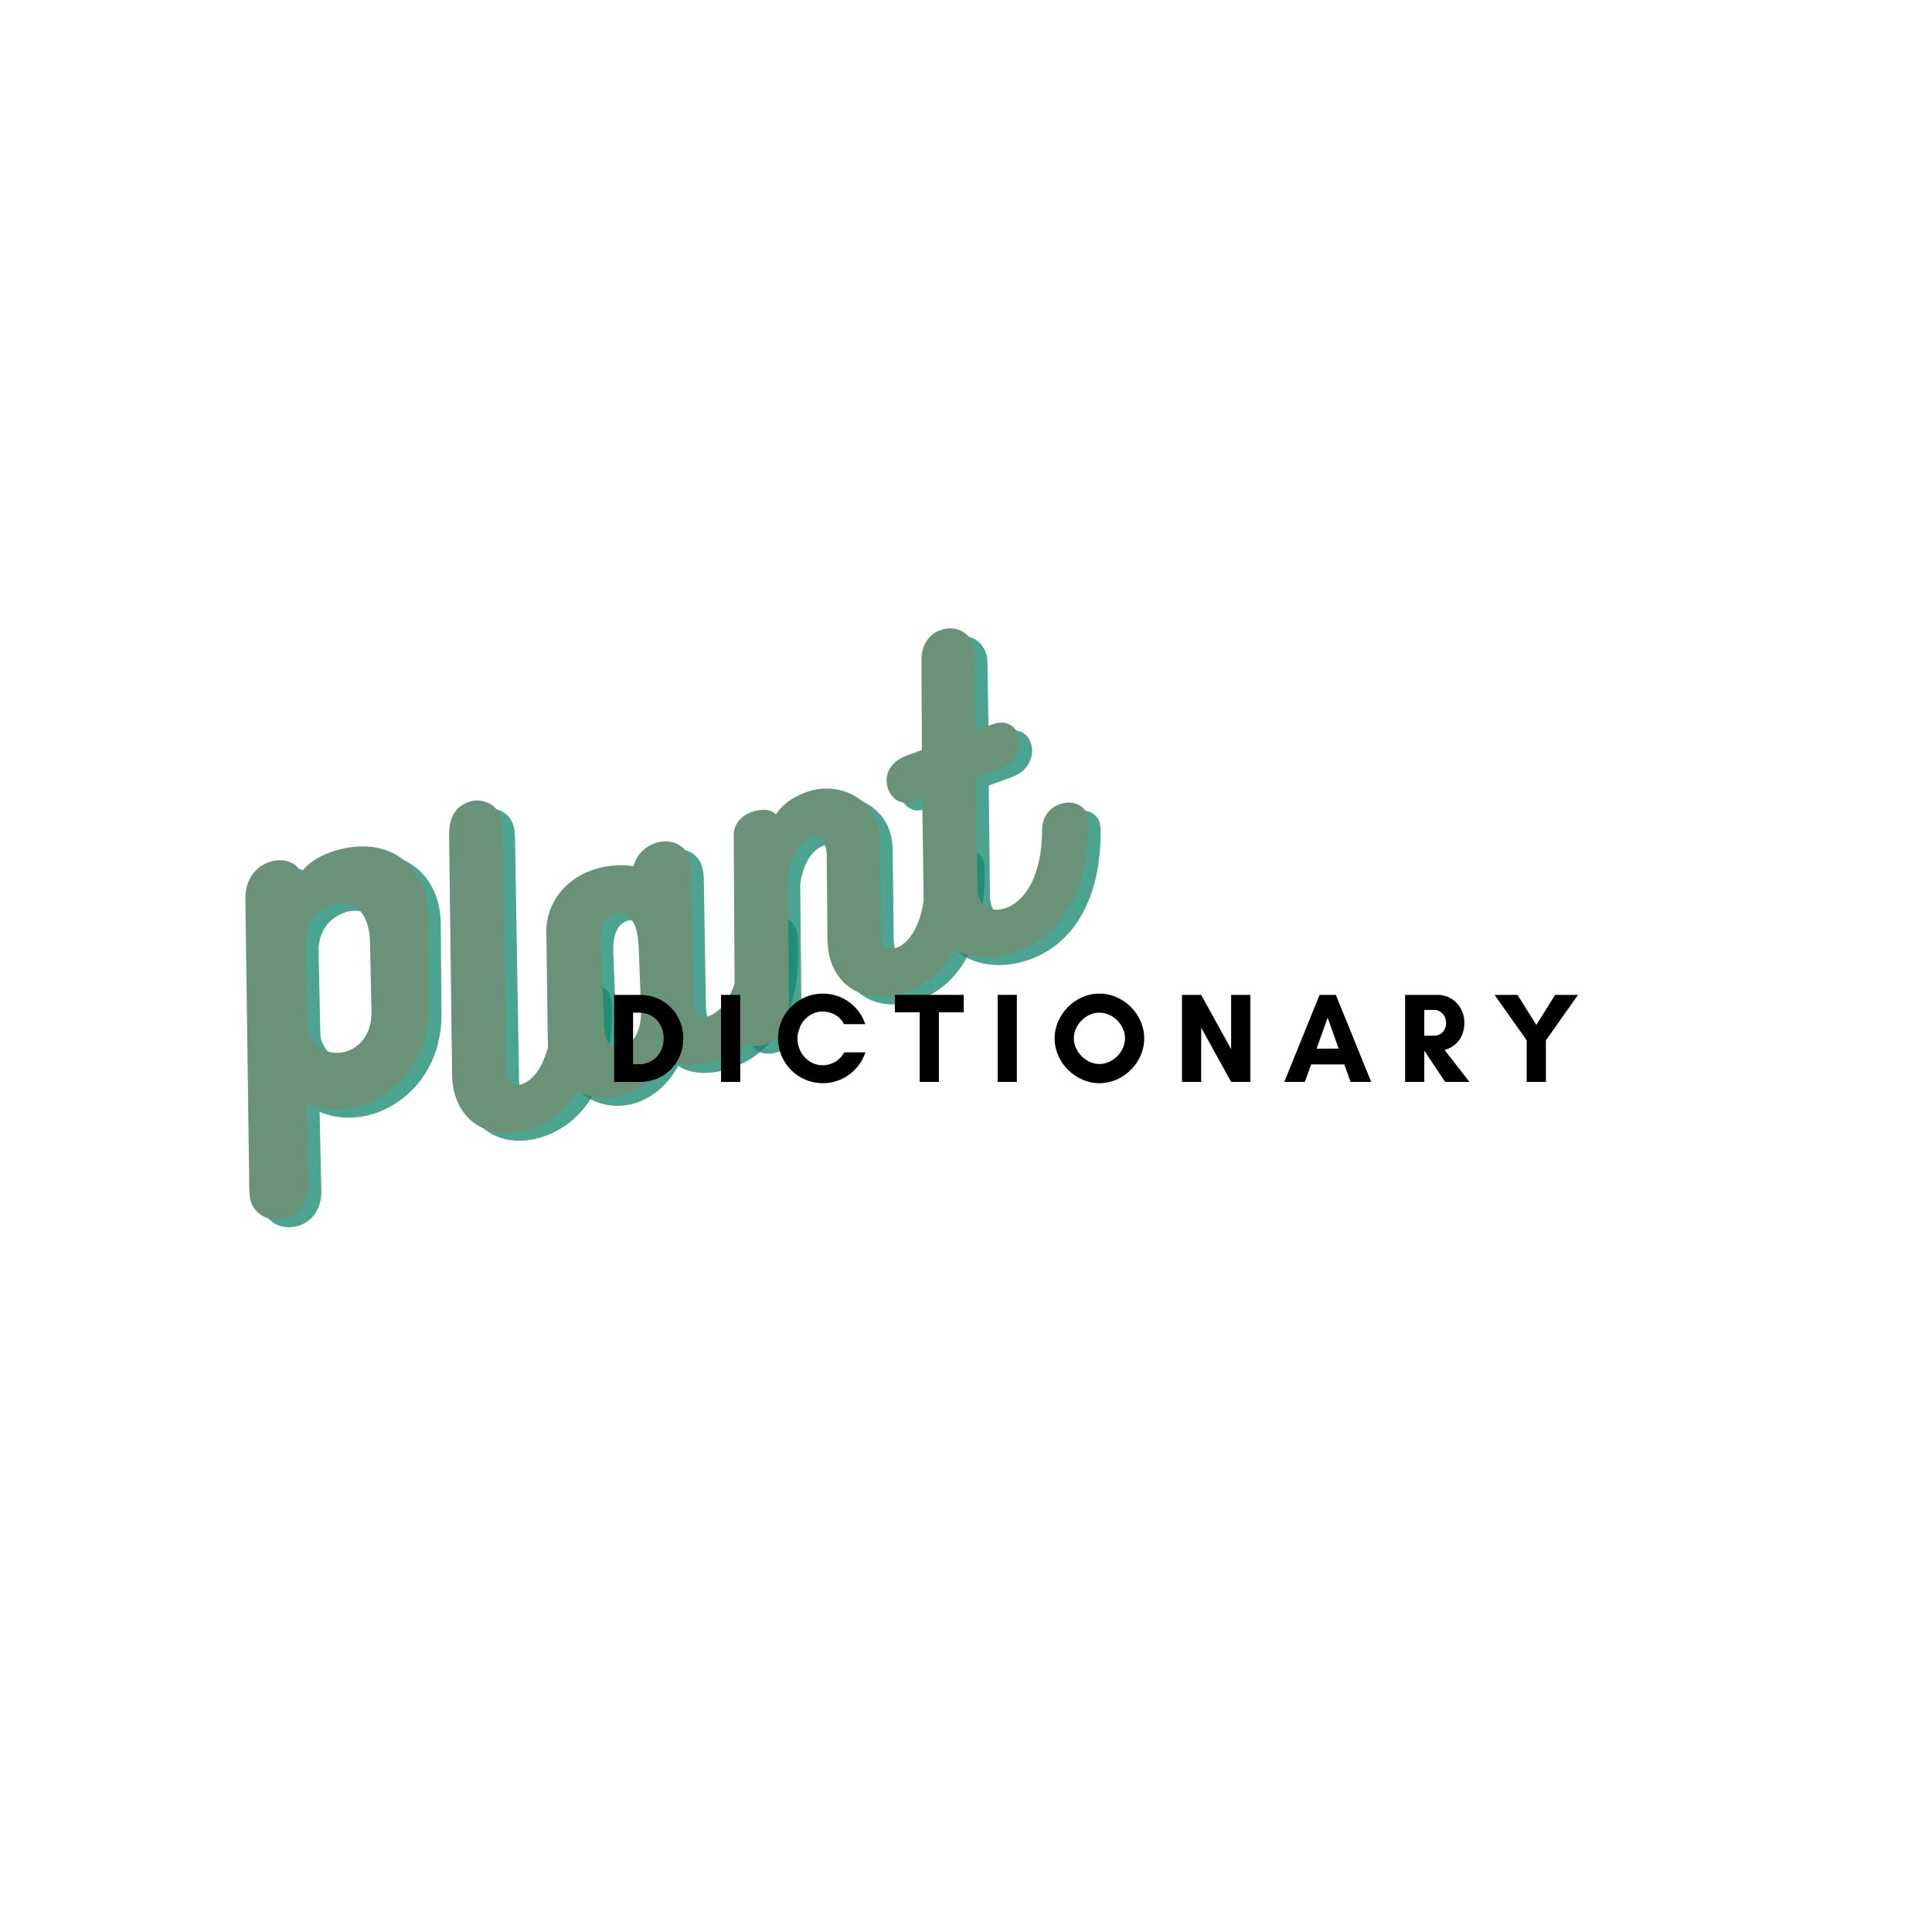 <svg xmlns="http://www.w3.org/2000/svg" xmlns:xlink="http://www.w3.org/1999/xlink" width="500" zoomAndPan="magnify" viewBox="0 0 375 375" height="500" preserveAspectRatio="xMidYMid meet" version="1.0"><defs><g/></defs><g fill="#16896d" fill-opacity="0.769"><g transform="translate(55.422, 238.85)"><g><path d="M 10.969 -71.863 C 9.035 -71.16 6.703 -69.84 5.43 -67.969 C 4.461 -70.195 1.629 -70.887 -0.855 -69.98 C -3.34 -69.074 -5.391 -66.766 -5.379 -62.859 L -4.617 -6.449 C -4.59 -5.523 -4.523 -4.688 -4.27 -3.996 C -3.164 -0.957 0.07 -0.023 2.832 -1.031 C 5.109 -1.859 7.023 -4.121 6.945 -7.77 L 6.617 -23.051 C 9.863 -21.652 13.91 -21.484 17.777 -22.895 C 24.543 -25.359 30.352 -32.164 30.266 -42.062 L 30.137 -59.375 C 30.133 -61.328 29.824 -63.246 29.27 -64.766 C 26.379 -72.707 18.562 -74.629 10.969 -71.863 Z M 18.805 -54.855 L 19.094 -40.965 C 19.176 -37.086 17.207 -34.336 14.516 -33.355 C 11.477 -32.25 8.164 -33.621 7.031 -36.73 C 6.832 -37.281 6.75 -37.723 6.754 -38.348 L 6.414 -54.098 C 6.344 -58.371 8.695 -60.715 11.457 -61.719 C 14.219 -62.727 16.945 -61.684 18.148 -58.371 C 18.477 -57.473 18.742 -56.32 18.805 -54.855 Z M 18.805 -54.855 "/></g></g></g><g fill="#16896d" fill-opacity="0.769"><g transform="translate(95.392, 224.294)"><g><path d="M 5.359 -14.695 L 4.57 -61.949 C 4.547 -62.879 4.383 -63.758 4.133 -64.445 C 3.176 -67.07 0.062 -67.891 -2.008 -67.137 C -4.633 -66.18 -5.832 -64.102 -5.805 -60.594 L -5.23 -14.359 C -5.203 -12.57 -4.953 -11.02 -4.422 -9.57 C -2.109 -3.219 4.418 -1.609 10.492 -3.82 C 17.051 -6.211 23.781 -13.273 23.387 -29.395 C 23.348 -29.926 23.242 -30.434 23.09 -30.848 C 22.285 -33.059 19.773 -33.941 17.637 -33.164 C 15.91 -32.535 14.422 -30.82 14.387 -27.914 C 14.297 -18.5 11.574 -13.52 8.328 -12.34 C 6.949 -11.836 5.887 -12.387 5.512 -13.422 C 5.41 -13.699 5.371 -14.23 5.359 -14.695 Z M 5.359 -14.695 "/></g></g></g><g fill="#16896d" fill-opacity="0.769"><g transform="translate(114.652, 217.28)"><g><path d="M 34.785 -39.098 C 32.855 -38.395 31.141 -36.441 31.27 -33.516 C 31.668 -24.043 28.352 -19.629 25.242 -18.496 C 24.07 -18.07 23.152 -18.441 22.75 -19.543 C 22.551 -20.098 22.438 -20.836 22.367 -21.672 L 21.953 -46.855 C 21.926 -47.785 21.789 -48.594 21.539 -49.285 C 20.43 -52.32 17.367 -53.004 14.812 -52.074 C 12.883 -51.371 11.207 -49.742 10.73 -47.617 C 8.953 -47.984 5.883 -48.039 2.363 -46.758 C -2.191 -45.098 -6.258 -40.805 -6.188 -34.809 L -5.914 -13.875 C -5.875 -12.48 -5.699 -11.141 -5.246 -9.895 C -3.16 -4.168 3.176 -1.156 9.25 -3.367 C 12.496 -4.551 15.281 -7.207 17.004 -10.414 C 20.371 -8.043 25.473 -9.277 27.543 -10.031 C 33.273 -12.117 39.883 -17.809 40.227 -30.602 C 40.211 -33.645 40.344 -35.648 39.891 -36.891 C 39.035 -39.238 36.789 -39.824 34.785 -39.098 Z M 11.754 -31.492 L 12.188 -19.996 C 12.371 -14.984 10.125 -12.992 8.676 -12.465 C 7.156 -11.91 6.047 -12.602 5.465 -14.188 C 5.141 -15.086 5.047 -15.988 5.027 -16.688 L 4.391 -32.172 C 4.168 -36.859 5.902 -38.117 7.004 -38.52 C 8.316 -38.996 10.246 -38.211 11.098 -35.863 C 11.477 -34.828 11.68 -33.418 11.754 -31.492 Z M 11.754 -31.492 "/></g></g></g><g fill="#16896d" fill-opacity="0.769"><g transform="translate(150.894, 204.081)"><g><path d="M 31.281 -33.91 C 31.262 -24.52 28.695 -19.754 25.449 -18.574 C 24.207 -18.121 23.293 -18.492 22.863 -19.664 C 22.688 -20.148 22.625 -20.75 22.582 -21.516 L 22.383 -38.801 C 22.363 -40.359 22.188 -41.703 21.762 -42.875 C 19.75 -48.398 13.547 -50.832 8.023 -48.82 C 5.332 -47.84 3.418 -46.438 2.102 -44.473 C 1.234 -45.566 -0.742 -45.625 -2.605 -44.949 C -4.539 -44.242 -6.078 -42.668 -6.062 -40.484 L -5.852 -4.047 C -5.832 -3.348 -5.699 -2.773 -5.5 -2.219 C -4.57 0.336 -2.09 0.918 0.121 0.113 C 2.535 -0.766 4.742 -3.293 4.648 -6.773 C 4.625 -14.352 4.496 -25.016 4.43 -32.496 C 5.035 -36.629 6.848 -39.164 8.781 -39.867 C 10.023 -40.32 11.223 -39.82 11.699 -38.508 C 11.875 -38.023 11.965 -37.352 11.984 -36.656 L 12.125 -20.602 C 12.148 -18.812 12.355 -17.168 12.887 -15.719 C 15.199 -9.367 21.676 -7.895 27.543 -10.031 C 34.586 -12.594 40.375 -20.098 40.238 -35.297 C 40.242 -35.922 40.18 -36.527 40.004 -37.008 C 39.199 -39.219 36.77 -39.664 34.699 -38.906 C 32.836 -38.23 31.141 -36.441 31.281 -33.91 Z M 31.281 -33.91 "/></g></g></g><g fill="#16896d" fill-opacity="0.769"><g transform="translate(187.136, 190.883)"><g><path d="M 17.555 -28.441 C 17.559 -19.844 14.543 -14.602 10.539 -13.141 C 8.055 -12.238 5.98 -13.203 5.305 -15.066 C 5.129 -15.551 5.062 -16.152 5.027 -16.688 L 4.777 -38.41 L 9.266 -40.043 C 12.785 -41.328 13.742 -44.492 12.914 -46.77 C 12.262 -48.562 10.508 -49.723 7.887 -48.77 L 4.777 -47.637 L 4.504 -62.785 C 4.465 -63.316 4.383 -63.758 4.23 -64.172 C 3.301 -66.727 0.754 -68.141 -2.285 -67.035 C -4.562 -66.207 -5.918 -63.914 -5.867 -61.195 L -5.781 -43.793 L -8.684 -42.734 C -12.41 -41.379 -13.145 -38.453 -12.34 -36.242 C -11.637 -34.309 -9.859 -33.082 -7.992 -33.758 L -5.715 -34.59 L -5.457 -15.84 L -5.48 -15.91 C -5.43 -14.051 -5.152 -12.434 -4.625 -10.98 C -2.062 -3.941 5.73 -2.086 12.84 -4.676 C 21.676 -7.895 26.676 -17.141 26.488 -29.898 C 26.449 -30.43 26.41 -30.965 26.262 -31.379 C 25.508 -33.449 23.027 -34.031 20.887 -33.254 C 19.16 -32.625 17.578 -30.953 17.555 -28.441 Z M 17.555 -28.441 "/></g></g></g><g fill="#6a9278" fill-opacity="1"><g transform="translate(53.007, 237.341)"><g><path d="M 10.969 -71.863 C 9.035 -71.16 6.703 -69.84 5.43 -67.969 C 4.461 -70.195 1.629 -70.887 -0.855 -69.98 C -3.34 -69.074 -5.391 -66.766 -5.379 -62.859 L -4.617 -6.449 C -4.59 -5.523 -4.523 -4.688 -4.27 -3.996 C -3.164 -0.957 0.07 -0.023 2.832 -1.031 C 5.109 -1.859 7.023 -4.121 6.945 -7.77 L 6.617 -23.051 C 9.863 -21.652 13.91 -21.484 17.777 -22.895 C 24.543 -25.359 30.352 -32.164 30.266 -42.062 L 30.137 -59.375 C 30.133 -61.328 29.824 -63.246 29.27 -64.766 C 26.379 -72.707 18.562 -74.629 10.969 -71.863 Z M 18.805 -54.855 L 19.094 -40.965 C 19.176 -37.086 17.207 -34.336 14.516 -33.355 C 11.477 -32.25 8.164 -33.621 7.031 -36.73 C 6.832 -37.281 6.75 -37.723 6.754 -38.348 L 6.414 -54.098 C 6.344 -58.371 8.695 -60.715 11.457 -61.719 C 14.219 -62.727 16.945 -61.684 18.148 -58.371 C 18.477 -57.473 18.742 -56.32 18.805 -54.855 Z M 18.805 -54.855 "/></g></g></g><g fill="#6a9278" fill-opacity="1"><g transform="translate(92.977, 222.785)"><g><path d="M 5.359 -14.695 L 4.57 -61.949 C 4.547 -62.879 4.383 -63.758 4.133 -64.445 C 3.176 -67.07 0.062 -67.891 -2.008 -67.137 C -4.633 -66.18 -5.832 -64.102 -5.805 -60.594 L -5.23 -14.359 C -5.203 -12.57 -4.953 -11.02 -4.422 -9.57 C -2.109 -3.219 4.418 -1.609 10.492 -3.82 C 17.051 -6.211 23.781 -13.273 23.387 -29.395 C 23.348 -29.926 23.242 -30.434 23.09 -30.848 C 22.285 -33.059 19.773 -33.941 17.637 -33.164 C 15.91 -32.535 14.422 -30.82 14.387 -27.914 C 14.297 -18.5 11.574 -13.52 8.328 -12.34 C 6.949 -11.836 5.887 -12.387 5.512 -13.422 C 5.41 -13.699 5.371 -14.23 5.359 -14.695 Z M 5.359 -14.695 "/></g></g></g><g fill="#6a9278" fill-opacity="1"><g transform="translate(112.237, 215.771)"><g><path d="M 34.785 -39.098 C 32.855 -38.395 31.141 -36.441 31.27 -33.516 C 31.668 -24.043 28.352 -19.629 25.242 -18.496 C 24.07 -18.07 23.152 -18.441 22.75 -19.543 C 22.551 -20.098 22.438 -20.836 22.367 -21.672 L 21.953 -46.855 C 21.926 -47.785 21.789 -48.594 21.539 -49.285 C 20.43 -52.32 17.367 -53.004 14.812 -52.074 C 12.883 -51.371 11.207 -49.742 10.73 -47.617 C 8.953 -47.984 5.883 -48.039 2.363 -46.758 C -2.191 -45.098 -6.258 -40.805 -6.188 -34.809 L -5.914 -13.875 C -5.875 -12.48 -5.699 -11.141 -5.246 -9.895 C -3.16 -4.168 3.176 -1.156 9.25 -3.367 C 12.496 -4.551 15.281 -7.207 17.004 -10.414 C 20.371 -8.043 25.473 -9.277 27.543 -10.031 C 33.273 -12.117 39.883 -17.809 40.227 -30.602 C 40.211 -33.645 40.344 -35.648 39.891 -36.891 C 39.035 -39.238 36.789 -39.824 34.785 -39.098 Z M 11.754 -31.492 L 12.188 -19.996 C 12.371 -14.984 10.125 -12.992 8.676 -12.465 C 7.156 -11.91 6.047 -12.602 5.465 -14.188 C 5.141 -15.086 5.047 -15.988 5.027 -16.688 L 4.391 -32.172 C 4.168 -36.859 5.902 -38.117 7.004 -38.52 C 8.316 -38.996 10.246 -38.211 11.098 -35.863 C 11.477 -34.828 11.68 -33.418 11.754 -31.492 Z M 11.754 -31.492 "/></g></g></g><g fill="#6a9278" fill-opacity="1"><g transform="translate(148.479, 202.573)"><g><path d="M 31.281 -33.91 C 31.262 -24.52 28.695 -19.754 25.449 -18.574 C 24.207 -18.121 23.293 -18.492 22.863 -19.664 C 22.688 -20.148 22.625 -20.75 22.582 -21.516 L 22.383 -38.801 C 22.363 -40.359 22.188 -41.703 21.762 -42.875 C 19.75 -48.398 13.547 -50.832 8.023 -48.82 C 5.332 -47.84 3.418 -46.438 2.102 -44.473 C 1.234 -45.566 -0.742 -45.625 -2.605 -44.949 C -4.539 -44.242 -6.078 -42.668 -6.062 -40.484 L -5.852 -4.047 C -5.832 -3.348 -5.699 -2.773 -5.5 -2.219 C -4.57 0.336 -2.09 0.918 0.121 0.113 C 2.535 -0.766 4.742 -3.293 4.648 -6.773 C 4.625 -14.352 4.496 -25.016 4.43 -32.496 C 5.035 -36.629 6.848 -39.164 8.781 -39.867 C 10.023 -40.32 11.223 -39.82 11.699 -38.508 C 11.875 -38.023 11.965 -37.352 11.984 -36.656 L 12.125 -20.602 C 12.148 -18.812 12.355 -17.168 12.887 -15.719 C 15.199 -9.367 21.676 -7.895 27.543 -10.031 C 34.586 -12.594 40.375 -20.098 40.238 -35.297 C 40.242 -35.922 40.18 -36.527 40.004 -37.008 C 39.199 -39.219 36.77 -39.664 34.699 -38.906 C 32.836 -38.23 31.141 -36.441 31.281 -33.91 Z M 31.281 -33.91 "/></g></g></g><g fill="#6a9278" fill-opacity="1"><g transform="translate(184.721, 189.375)"><g><path d="M 17.555 -28.441 C 17.559 -19.844 14.543 -14.602 10.539 -13.141 C 8.055 -12.238 5.98 -13.203 5.305 -15.066 C 5.129 -15.551 5.062 -16.152 5.027 -16.688 L 4.777 -38.41 L 9.266 -40.043 C 12.785 -41.328 13.742 -44.492 12.914 -46.77 C 12.262 -48.562 10.508 -49.723 7.887 -48.77 L 4.777 -47.637 L 4.504 -62.785 C 4.465 -63.316 4.383 -63.758 4.23 -64.172 C 3.301 -66.727 0.754 -68.141 -2.285 -67.035 C -4.562 -66.207 -5.918 -63.914 -5.867 -61.195 L -5.781 -43.793 L -8.684 -42.734 C -12.41 -41.379 -13.145 -38.453 -12.34 -36.242 C -11.637 -34.309 -9.859 -33.082 -7.992 -33.758 L -5.715 -34.59 L -5.457 -15.84 L -5.48 -15.91 C -5.43 -14.051 -5.152 -12.434 -4.625 -10.98 C -2.062 -3.941 5.73 -2.086 12.84 -4.676 C 21.676 -7.895 26.676 -17.141 26.488 -29.898 C 26.449 -30.43 26.41 -30.965 26.262 -31.379 C 25.508 -33.449 23.027 -34.031 20.887 -33.254 C 19.16 -32.625 17.578 -30.953 17.555 -28.441 Z M 17.555 -28.441 "/></g></g></g><g fill="#000000" fill-opacity="1"><g transform="translate(117.713, 210)"><g><path d="M 5.168 -3.43 L 5.168 -13.441 L 6.285 -13.441 C 9.168 -13.441 11.105 -11.258 11.105 -8.449 C 11.105 -5.641 9.145 -3.43 6.285 -3.43 Z M 1.492 -16.895 L 1.492 0 L 6.512 0 C 11.305 0 14.91 -3.676 14.91 -8.449 C 14.91 -13.219 11.281 -16.895 6.512 -16.895 Z M 1.492 -16.895 "/></g></g></g><g fill="#000000" fill-opacity="1"><g transform="translate(138.459, 210)"><g><path d="M 5.219 0 L 5.219 -16.895 L 1.492 -16.895 L 1.492 0 Z M 5.219 0 "/></g></g></g><g fill="#000000" fill-opacity="1"><g transform="translate(150.138, 210)"><g><path d="M 13.691 -5.738 C 12.996 -4.25 11.305 -3.23 9.566 -3.23 C 6.832 -3.23 4.645 -5.566 4.645 -8.449 C 4.645 -11.305 6.832 -13.668 9.566 -13.668 C 11.281 -13.668 12.969 -12.723 13.668 -11.207 L 17.816 -11.207 C 16.672 -14.66 13.418 -17.145 9.566 -17.145 C 4.77 -17.145 0.871 -13.242 0.871 -8.449 C 0.871 -3.652 4.77 0.25 9.566 0.25 C 13.418 0.25 16.699 -2.262 17.84 -5.738 Z M 13.691 -5.738 "/></g></g></g><g fill="#000000" fill-opacity="1"><g transform="translate(173.567, 210)"><g><path d="M 8.672 -13.516 L 13.492 -13.516 L 13.492 -16.895 L 0.125 -16.895 L 0.125 -13.516 L 4.945 -13.516 L 4.945 0 L 8.672 0 Z M 8.672 -13.516 "/></g></g></g><g fill="#000000" fill-opacity="1"><g transform="translate(192.152, 210)"><g><path d="M 5.219 0 L 5.219 -16.895 L 1.492 -16.895 L 1.492 0 Z M 5.219 0 "/></g></g></g><g fill="#000000" fill-opacity="1"><g transform="translate(203.831, 210)"><g><path d="M 14.535 -8.473 C 14.535 -5.863 12.176 -3.48 9.566 -3.48 C 6.957 -3.48 4.598 -5.863 4.598 -8.473 C 4.598 -11.082 6.957 -13.441 9.566 -13.441 C 12.176 -13.441 14.535 -11.082 14.535 -8.473 Z M 18.262 -8.449 C 18.262 -13.121 14.238 -17.145 9.566 -17.145 C 4.895 -17.145 0.871 -13.121 0.871 -8.449 C 0.871 -3.777 4.895 0.25 9.566 0.25 C 14.238 0.25 18.262 -3.777 18.262 -8.449 Z M 18.262 -8.449 "/></g></g></g><g fill="#000000" fill-opacity="1"><g transform="translate(227.931, 210)"><g><path d="M 14.758 0 L 14.758 -16.895 L 11.031 -16.895 L 11.031 -6.359 L 5.219 -16.895 L 1.492 -16.895 L 1.492 0 L 5.219 0 L 5.219 -10.535 L 11.031 0 Z M 14.758 0 "/></g></g></g><g fill="#000000" fill-opacity="1"><g transform="translate(249.149, 210)"><g><path d="M 10.684 -6.461 L 6.41 -6.461 L 8.547 -12.473 Z M 16.996 0 L 10.137 -16.895 L 6.98 -16.895 L 0.125 0 L 4.125 0 L 5.344 -3.402 L 11.777 -3.402 L 12.996 0 Z M 16.996 0 "/></g></g></g><g fill="#000000" fill-opacity="1"><g transform="translate(271.237, 210)"><g><path d="M 5.219 -6.039 L 5.242 -6.039 L 9.27 0 L 13.988 0 L 9.145 -6.211 C 11.281 -6.734 12.996 -8.621 12.996 -11.48 C 12.996 -14.684 10.559 -16.895 7.828 -16.895 L 1.492 -16.895 L 1.492 0 L 5.219 0 Z M 7.207 -13.965 C 8.301 -13.965 9.441 -13.02 9.441 -11.48 C 9.441 -9.863 8.301 -8.969 7.207 -8.969 L 5.219 -8.969 L 5.219 -13.965 Z M 7.207 -13.965 "/></g></g></g><g fill="#000000" fill-opacity="1"><g transform="translate(289.897, 210)"><g><path d="M 6.434 0 L 10.164 0 L 10.164 -8.074 L 16.398 -16.895 L 11.953 -16.895 L 8.301 -11.059 L 4.645 -16.895 L 0.199 -16.895 L 6.434 -8.074 Z M 6.434 0 "/></g></g></g></svg>